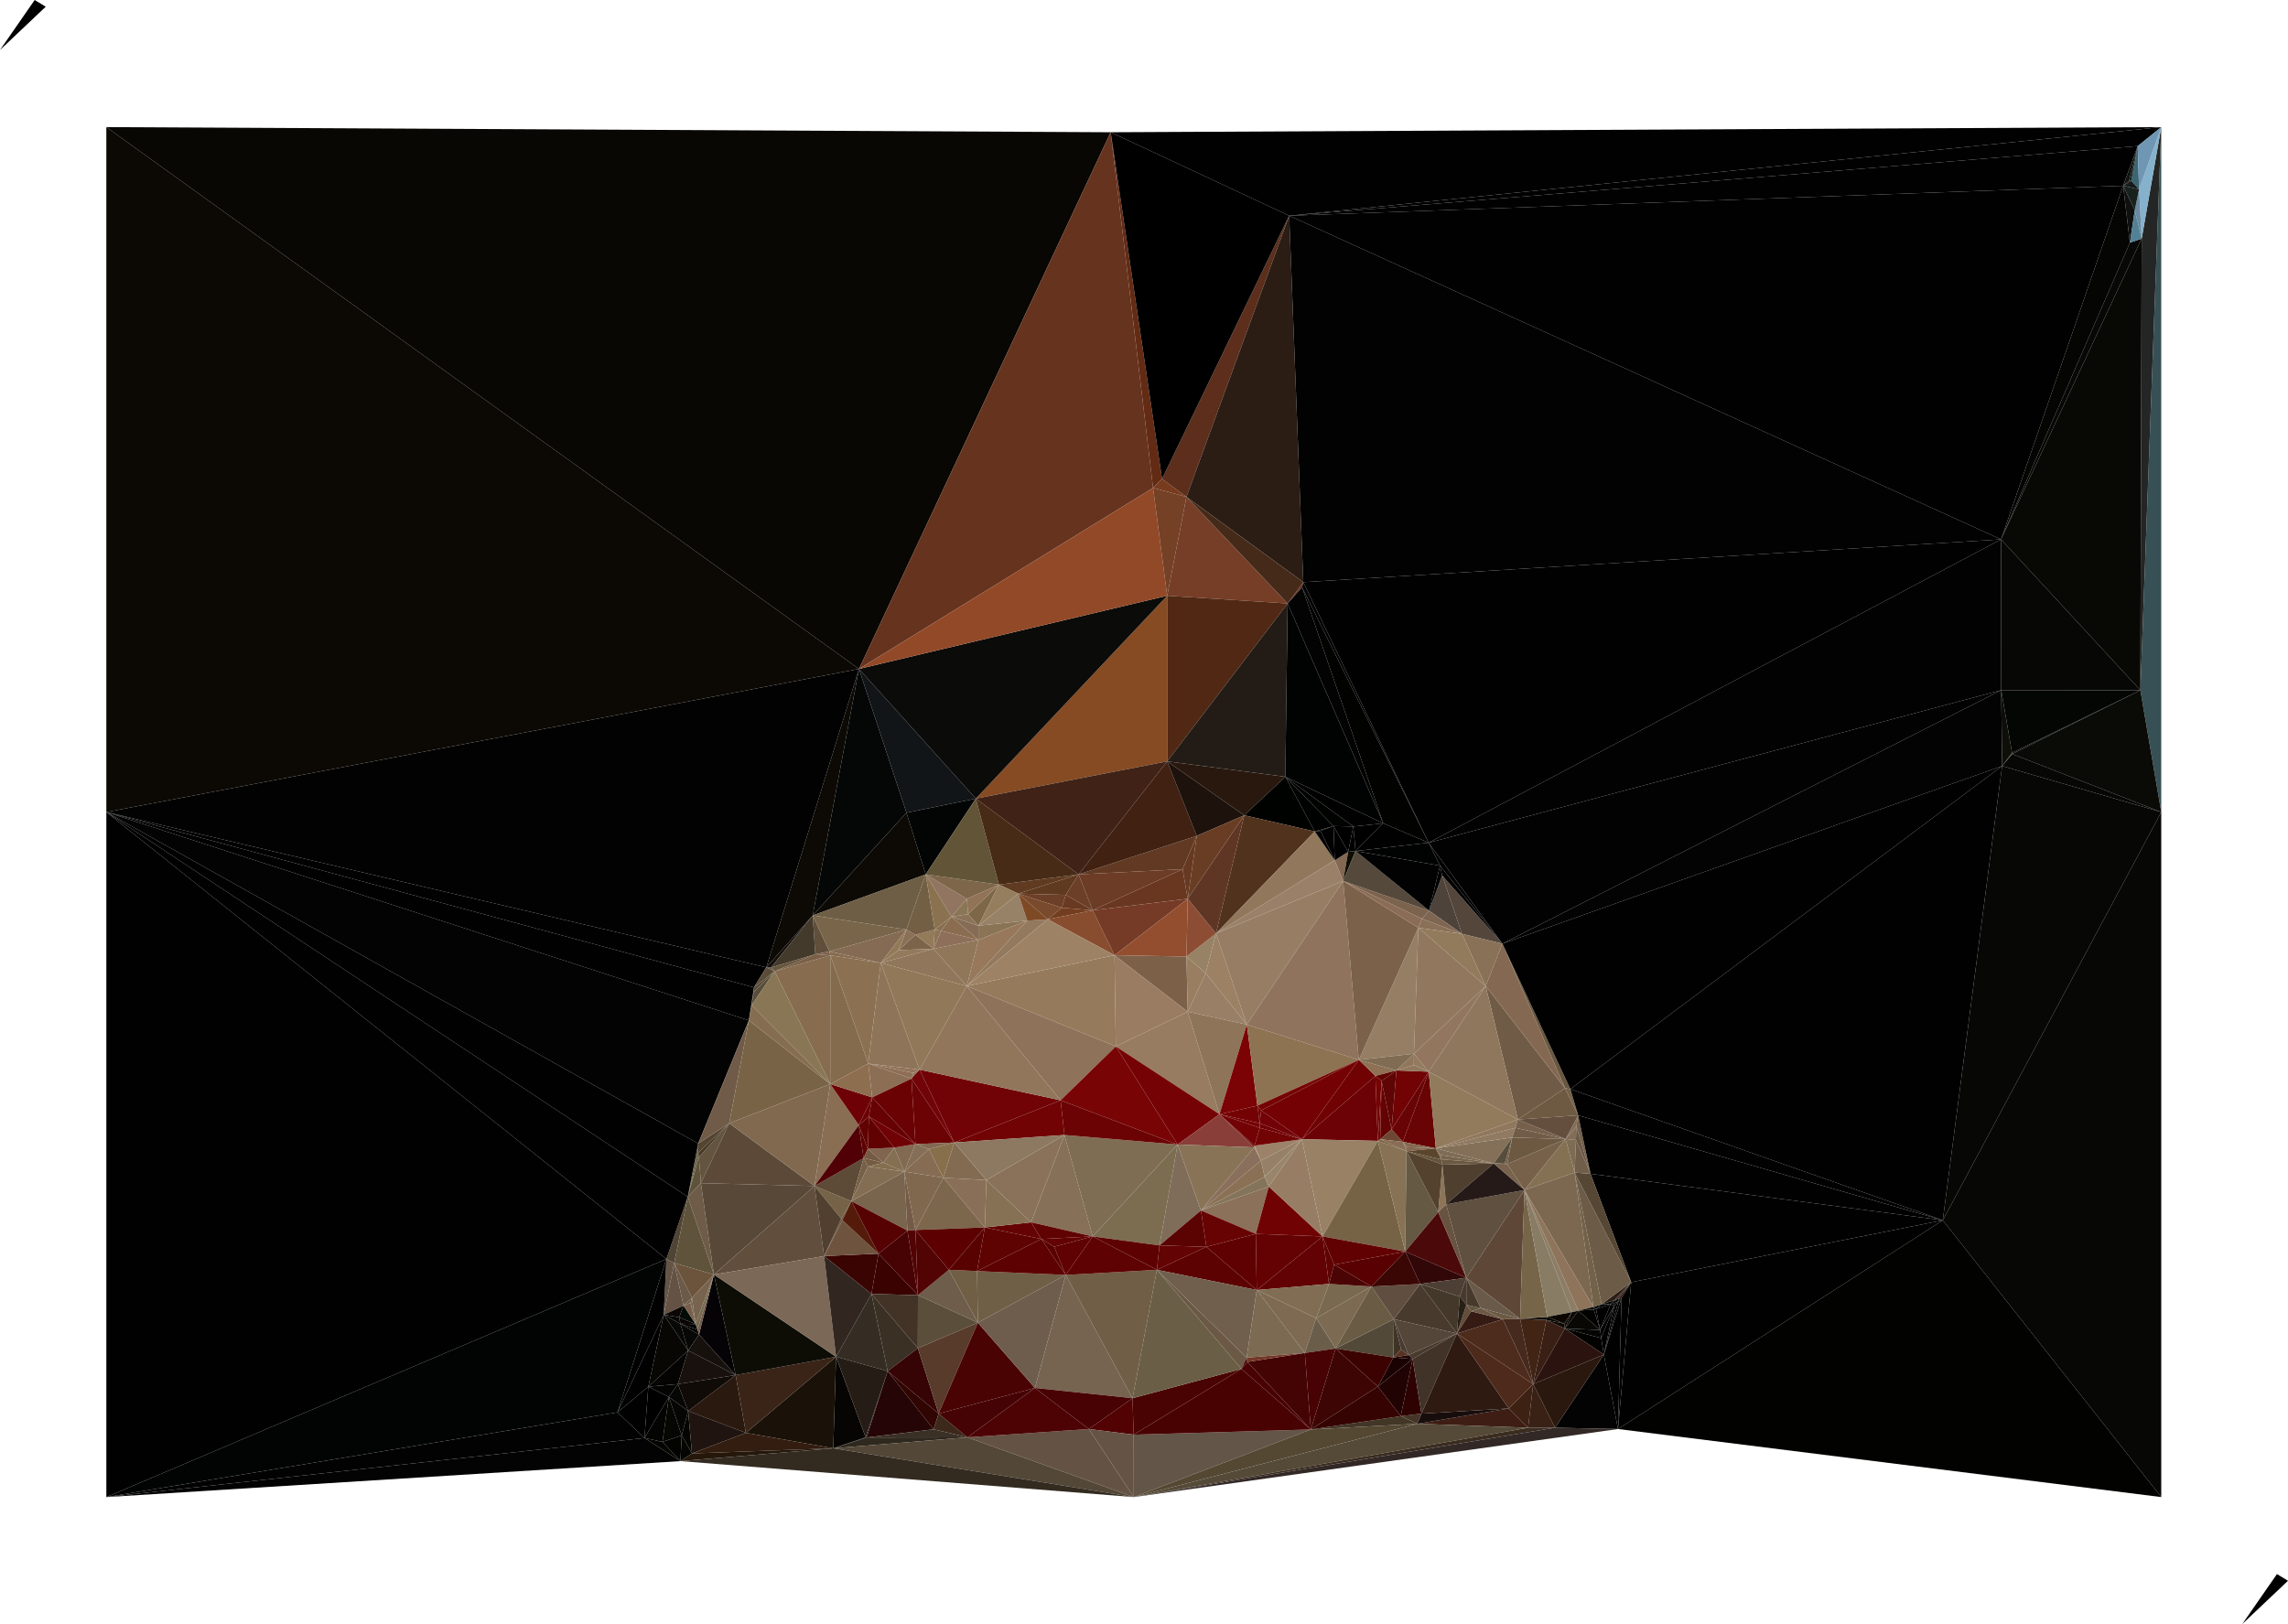 <svg xmlns="http://www.w3.org/2000/svg" viewBox="0 0 1781.49 1264.88"><defs><style>.a{fill:#375055;}.b{fill:#0a0b06;}.c{fill:#070705;}.d{fill:#957b5c;}.e{fill:#645445;}.f{fill:#010101;}.g{fill:#020202;}.h{fill:#060604;}.i{fill:#030400;}.j{fill:#614f3b;}.k{fill:#020403;}.l{fill:#040402;}.m{fill:#504434;}.n{fill:#5e523a;}.o{fill:#030303;}.p{fill:#050601;}.q{fill:#060702;}.r{fill:#6e5c48;}.s{fill:#645244;}.t{fill:#0b0704;}.u{fill:#080904;}.v{fill:#6d5d43;}.w{fill:#6b5a48;}.x{fill:#050402;}.y{fill:#080703;}.z{fill:#050306;}.aa{fill:#7e644d;}.ab{fill:#786a4f;}.ac{fill:#090502;}.ad{fill:#020b06;}.ae{fill:#79604c;}.af{fill:#5f533b;}.ag{fill:#66583e;}.ah{fill:#2a190f;}.ai{fill:#1f1410;}.aj{fill:#635d43;}.ak{fill:#6c543c;}.al{fill:#6f6b50;}.am{fill:#74584a;}.an{fill:#63543f;}.ao{fill:#473a27;}.ap{fill:#78634e;}.aq{fill:#544532;}.ar{fill:#100b07;}.as{fill:#19110e;}.at{fill:#16110d;}.au{fill:#8b7152;}.av{fill:#876c4f;}.aw{fill:#7a6047;}.ax{fill:#544832;}.ay{fill:#705b48;}.az{fill:#634e3b;}.ba{fill:#0d0a05;}.bb{fill:#584d3a;}.bc{fill:#564b38;}.bd{fill:#615144;}.be{fill:#140f0b;}.bf{fill:#5b4c37;}.bg{fill:#896e53;}.bh{fill:#81654f;}.bi{fill:#584837;}.bj{fill:#5c4938;}.bk{fill:#614e3d;}.bl{fill:#060200;}.bm{fill:#433a2b;}.bn{fill:#66563d;}.bo{fill:#1a1208;}.bp{fill:#766247;}.bq{fill:#786346;}.br{fill:#81694f;}.bs{fill:#3a2417;}.bt{fill:#856d51;}.bu{fill:#897655;}.bv{fill:#331d10;}.bw{fill:#25170a;}.bx{fill:#520203;}.by{fill:#0d0d05;}.bz{fill:#7b6857;}.ca{fill:#67523f;}.cb{fill:#3a0402;}.cc{fill:#51402f;}.cd{fill:#0c0904;}.ce{fill:#68573d;}.cf{fill:#610102;}.cg{fill:#867058;}.ch{fill:#6e533e;}.ci{fill:#7c644a;}.cj{fill:#5d4b37;}.ck{fill:#510006;}.cl{fill:#8e6e55;}.cm{fill:#060503;}.cn{fill:#3a0301;}.co{fill:#541b0a;}.cp{fill:#5e0302;}.cq{fill:#766048;}.cr{fill:#826a50;}.cs{fill:#79654d;}.ct{fill:#846b4d;}.cu{fill:#352d23;}.cv{fill:#312620;}.cw{fill:#6c0204;}.cx{fill:#6e0106;}.cy{fill:#8d6e4f;}.cz{fill:#221a17;}.da{fill:#251c15;}.db{fill:#755a45;}.dc{fill:#755b42;}.dd{fill:#560202;}.de{fill:#745b47;}.df{fill:#846f52;}.dg{fill:#433326;}.dh{fill:#705f45;}.di{fill:#8a7057;}.dj{fill:#8d7455;}.dk{fill:#836e53;}.dl{fill:#836e4f;}.dm{fill:#050706;}.dn{fill:#856b54;}.do{fill:#927a58;}.dp{fill:#79654a;}.dq{fill:#3a3024;}.dr{fill:#937b59;}.ds{fill:#700205;}.dt{fill:#8c6e54;}.du{fill:#92745a;}.dv{fill:#6a0203;}.dw{fill:#866c55;}.dx{fill:#530304;}.dy{fill:#8e7559;}.dz{fill:#470303;}.ea{fill:#735f44;}.eb{fill:#310502;}.ec{fill:#765c45;}.ed{fill:#660204;}.ee{fill:#927259;}.ef{fill:#917560;}.eg{fill:#6e5e45;}.eh{fill:#886f51;}.ei{fill:#6f5f46;}.ej{fill:#6e5d4b;}.ek{fill:#520404;}.el{fill:#846e57;}.em{fill:#937a5c;}.en{fill:#90775b;}.eo{fill:#917859;}.ep{fill:#250506;}.eq{fill:#360405;}.er{fill:#5b4e3b;}.es{fill:#8a6c50;}.et{fill:#655345;}.eu{fill:#80684e;}.ev{fill:#8a7250;}.ew{fill:#866c53;}.ex{fill:#978267;}.ey{fill:#111518;}.ez{fill:#876f4b;}.fa{fill:#720407;}.fb{fill:#6b0304;}.fc{fill:#836952;}.fd{fill:#5f3a20;}.fe{fill:#897656;}.ff{fill:#937a5e;}.fg{fill:#7c6748;}.fh{fill:#030504;}.fi{fill:#9c8164;}.fj{fill:#2f281e;}.fk{fill:#3a3026;}.fl{fill:#3c291b;}.fm{fill:#907759;}.fn{fill:#583b2b;}.fo{fill:#896f58;}.fp{fill:#8e6f5a;}.fq{fill:#836b51;}.fr{fill:#917357;}.fs{fill:#603b21;}.ft{fill:#8b7359;}.fu{fill:#7c674c;}.fv{fill:#5c0001;}.fw{fill:#897455;}.fx{fill:#650304;}.fy{fill:#580301;}.fz{fill:#7e664a;}.ga{fill:#625437;}.gb{fill:#590100;}.gc{fill:#957e5e;}.gd{fill:#97785b;}.ge{fill:#867154;}.gf{fill:#472b16;}.gg{fill:#4a0303;}.gh{fill:#450305;}.gi{fill:#8e725a;}.gj{fill:#5d0102;}.gk{fill:#7e4a25;}.gl{fill:#6c3f28;}.gm{fill:#7c6d50;}.gn{fill:#710306;}.go{fill:#91765b;}.gp{fill:#794a2c;}.gq{fill:#710304;}.gr{fill:#8a725a;}.gs{fill:#8d7961;}.gt{fill:#6e5d4c;}.gu{fill:#693922;}.gv{fill:#620203;}.gw{fill:#600202;}.gx{fill:#4d0304;}.gy{fill:#693720;}.gz{fill:#733e1f;}.ha{fill:#600203;}.hb{fill:#884d2f;}.hc{fill:#242625;}.hd{fill:#977c61;}.he{fill:#9d8265;}.hf{fill:#534737;}.hg{fill:#66331e;}.hh{fill:#632b14;}.hi{fill:#7c6048;}.hj{fill:#766450;}.hk{fill:#480203;}.hl{fill:#332b20;}.hm{fill:#85b1cc;}.hn{fill:#673922;}.ho{fill:#705e46;}.hp{fill:#5e0203;}.hq{fill:#978265;}.hr{fill:#7e6d53;}.hs{fill:#864b23;}.ht{fill:#402216;}.hu{fill:#0b0b09;}.hv{fill:#924928;}.hw{fill:#753b27;}.hx{fill:#780405;}.hy{fill:#750305;}.hz{fill:#623a23;}.ia{fill:#9a7c62;}.ib{fill:#412112;}.ic{fill:#8d4d34;}.id{fill:#934e2f;}.ie{fill:#6c3c26;}.if{fill:#783b1e;}.ig{fill:#744126;}.ih{fill:#720206;}.ii{fill:#763e27;}.ij{fill:#84745b;}.ik{fill:#490303;}.il{fill:#6b5945;}.im{fill:#7f6d59;}.in{fill:#997e61;}.io{fill:#6a5e46;}.ip{fill:#5b0302;}.iq{fill:#760406;}.ir{fill:#630304;}.is{fill:#6c0206;}.it{fill:#440403;}.iu{fill:#7e6a52;}.iv{fill:#8b715a;}.iw{fill:#1d120c;}.ix{fill:#5f3624;}.iy{fill:#693d24;}.iz{fill:#393627;}.ja{fill:#997f66;}.jb{fill:#836853;}.jc{fill:#7b0305;}.jd{fill:#6b0e09;}.je{fill:#5d2e1c;}.jf{fill:#893e39;}.jg{fill:#887356;}.jh{fill:#680303;}.ji{fill:#5f0102;}.jj{fill:#5c0202;}.jk{fill:#705f4d;}.jl{fill:#9c8269;}.jm{fill:#740204;}.jn{fill:#720204;}.jo{fill:#8a6f5c;}.jp{fill:#512814;}.jq{fill:#9c8c6b;}.jr{fill:#231c16;}.js{fill:#8a7155;}.jt{fill:#967e64;}.ju{fill:#620204;}.jv{fill:#29180e;}.jw{fill:#000200;}.jx{fill:#2b1d14;}.jy{fill:#69301f;}.jz{fill:#968166;}.ka{fill:#99856a;}.kb{fill:#452a19;}.kc{fill:#51321d;}.kd{fill:#816d54;}.ke{fill:#7c6a52;}.kf{fill:#733828;}.kg{fill:#635548;}.kh{fill:#490202;}.ki{fill:#0f0d01;}.kj{fill:#9a8069;}.kk{fill:#700203;}.kl{fill:#977d64;}.km{fill:#5f0403;}.kn{fill:#640203;}.ko{fill:#000201;}.kp{fill:#8f735d;}.kq{fill:#210303;}.kr{fill:#010300;}.ks{fill:#91785c;}.kt{fill:#6a5d4a;}.ku{fill:#750303;}.kv{fill:#5f0505;}.kw{fill:#8e745d;}.kx{fill:#3d0604;}.ky{fill:#8d7352;}.kz{fill:#796950;}.la{fill:#998165;}.lb{fill:#3f3325;}.lc{fill:#4b0404;}.ld{fill:#766345;}.le{fill:#524938;}.lf{fill:#7b614a;}.lg{fill:#6a5b44;}.lh{fill:#8e7054;}.li{fill:#4d433a;}.lj{fill:#54463b;}.lk{fill:#483a2d;}.ll{fill:#010302;}.lm{fill:#423626;}.ln{fill:#3c0201;}.lo{fill:#5f0000;}.lp{fill:#806c53;}.lq{fill:#453526;}.lr{fill:#350302;}.ls{fill:#2e0201;}.lt{fill:#6d4734;}.lu{fill:#590102;}.lv{fill:#7c634d;}.lw{fill:#1e0403;}.lx{fill:#886c54;}.ly{fill:#7b6244;}.lz{fill:#877255;}.ma{fill:#593223;}.mb{fill:#493b32;}.mc{fill:#1a0202;}.md{fill:#44382a;}.me{fill:#020200;}.mf{fill:#5e4737;}.mg{fill:#634e39;}.mh{fill:#604e40;}.mi{fill:#3a0704;}.mj{fill:#947b5f;}.mk{fill:#8d7559;}.ml{fill:#65553b;}.mm{fill:#8b6c57;}.mn{fill:#55493b;}.mo{fill:#7f6652;}.mp{fill:#690404;}.mq{fill:#655943;}.mr{fill:#856951;}.ms{fill:#413328;}.mt{fill:#82684f;}.mu{fill:#3e1d14;}.mv{fill:#716650;}.mw{fill:#836d58;}.mx{fill:#544639;}.my{fill:#5b452d;}.mz{fill:#7d6849;}.na{fill:#47392e;}.nb{fill:#54422e;}.nc{fill:#282016;}.nd{fill:#443123;}.ne{fill:#625640;}.nf{fill:#47392c;}.ng{fill:#4f3f2e;}.nh{fill:#310708;}.ni{fill:#4b0909;}.nj{fill:#685340;}.nk{fill:#4d3f34;}.nl{fill:#2b1e16;}.nm{fill:#897157;}.nn{fill:#92765e;}.no{fill:#927b5c;}.np{fill:#91775e;}.nq{fill:#77654d;}.nr{fill:#6a5840;}.ns{fill:#170d0c;}.nt{fill:#7e6c54;}.nu{fill:#6b5941;}.nv{fill:#361b14;}.nw{fill:#392115;}.nx{fill:#0b0d0a;}.ny{fill:#2e1a11;}.nz{fill:#705b46;}.oa{fill:#745f4c;}.ob{fill:#847058;}.oc{fill:#564d3c;}.od{fill:#6a5a49;}.oe{fill:#907a62;}.of{fill:#90785e;}.og{fill:#0d0804;}.oh{fill:#8f775d;}.oi{fill:#60503f;}.oj{fill:#251a18;}.ok{fill:#79634c;}.ol{fill:#3d2113;}.om{fill:#766549;}.on{fill:#554a37;}.oo{fill:#462a1d;}.op{fill:#4e2a1c;}.oq{fill:#4d2c1d;}.or{fill:#3a2c1f;}.os{fill:#412414;}.ot{fill:#2a180e;}.ou{fill:#3a1f14;}.ov{fill:#68583f;}.ow{fill:#846852;}.ox{fill:#715c47;}.oy{fill:#6c5b47;}.oz{fill:#76604b;}.pa{fill:#77614a;}.pb{fill:#6d5941;}.pc{fill:#836d56;}.pd{fill:#756149;}.pe{fill:#887c64;}.pf{fill:#0b0600;}.pg{fill:#0e0906;}.ph{fill:#847153;}.pi{fill:#6e5a42;}.pj{fill:#644f3e;}.pk{fill:#8c7d66;}.pl{fill:#564734;}.pm{fill:#72604c;}.pn{fill:#0b0803;}.po{fill:#6a5844;}.pp{fill:#705e4a;}.pq{fill:#7c6850;}.pr{fill:#8e745b;}.ps{fill:#050503;}.pt{fill:#000100;}.pu{fill:#010100;}.pv{fill:#090804;}.pw{fill:#2b140f;}.px{fill:#726249;}.py{fill:#020001;}.pz{fill:#080806;}.qa{fill:#322826;}.qb{fill:#020401;}.qc{fill:#271410;}.qd{fill:#3b6571;}.qe{fill:#6a88a0;}.qf{fill:#141d1a;}.qg{fill:#0e0f09;}.qh{fill:#101010;}.qi{fill:#070707;}.qj{fill:#18211c;}.qk{fill:#161c1a;}.ql{fill:#528195;}.qm{fill:#0e0e0c;}.qn{fill:#111310;}.qo{fill:#040603;}.qp{fill:#6f96b3;}</style></defs><title>full</title><polygon points="27.01 0 0 38.93 35.6 5.22 27.01 0"/><polygon points="1772.9 1225.96 1745.89 1264.88 1781.49 1231.18 1772.9 1225.96"/><polygon class="a" points="1682.8 99 1666.54 537.58 1682.8 632.5 1682.8 99"/><polygon class="b" points="1666.54 537.58 1566.71 587.24 1682.8 632.5 1666.54 537.58"/><polygon class="c" points="1566.71 587.24 1558.89 596.59 1682.8 632.5 1566.71 587.24"/><polygon class="d" points="867.8 744 752.8 768 868.8 815 867.8 744"/><polygon class="e" points="518.87 980.57 516.8 1024 524.95 983.73 518.87 980.57"/><polygon class="f" points="480.8 1100 501.8 1120 504.8 1080 480.8 1100"/><polygon class="g" points="480.8 1100 82.8 1166 501.8 1120 480.8 1100"/><polygon class="h" points="520.8 1088 530.8 1118 535.8 1099 520.8 1088"/><polygon class="h" points="527.8 1078 520.8 1088 535.8 1099 527.8 1078"/><polygon class="i" points="515.8 1123 529.8 1138 530.8 1118 515.8 1123"/><polygon class="f" points="480.8 1100 504.8 1080 516.8 1024 480.8 1100"/><polygon class="j" points="632.8 713 634.81 743.17 645.8 741 632.8 713"/><polygon class="f" points="82.8 632.5 82.8 1166 518.87 980.57 82.8 632.5"/><polygon class="k" points="82.8 1166 480.8 1100 518.87 980.57 82.8 1166"/><polygon class="f" points="480.8 1100 516.8 1024 518.87 980.57 480.8 1100"/><polygon points="504.8 1080 501.8 1120 520.8 1088 504.8 1080"/><polygon class="l" points="501.8 1120 515.8 1123 520.8 1088 501.8 1120"/><polygon class="l" points="541.61 1031.3 529.8 1031 543.16 1035.66 541.61 1031.3"/><polygon class="m" points="518.87 980.57 524.95 983.73 535.49 932.14 518.87 980.57"/><polygon class="n" points="544.17 901.39 535.49 932.14 545.74 921.5 544.17 901.39"/><polygon class="l" points="504.8 1080 520.8 1088 527.8 1078 504.8 1080"/><polygon class="o" points="501.8 1120 82.8 1166 529.8 1138 501.8 1120"/><polygon class="p" points="515.8 1123 501.8 1120 529.8 1138 515.8 1123"/><polygon class="c" points="1558.89 596.59 1512.7 950.42 1682.8 632.5 1558.89 596.59"/><polygon class="q" points="520.8 1088 515.8 1123 530.8 1118 520.8 1088"/><polygon class="f" points="82.8 632.5 518.87 980.57 535.49 932.14 82.8 632.5"/><polygon class="h" points="528.8 1026 516.8 1024 529.8 1031 528.8 1026"/><polygon class="r" points="545.74 921.5 535.49 932.14 555.88 992.68 545.74 921.5"/><polygon class="s" points="524.95 983.73 516.8 1024 532.24 1016.89 524.95 983.73"/><polygon class="t" points="516.8 1024 528.8 1026 532.24 1016.89 516.8 1024"/><polygon class="u" points="529.8 1031 516.8 1024 535.83 1051.82 529.8 1031"/><polygon class="v" points="532.24 1016.89 537.64 1014.68 538.81 1010.75 532.24 1016.89"/><polygon class="w" points="524.95 983.73 532.24 1016.89 538.81 1010.75 524.95 983.73"/><polygon class="x" points="504.8 1080 527.8 1078 535.83 1051.82 504.8 1080"/><polygon class="y" points="516.8 1024 504.8 1080 535.83 1051.82 516.8 1024"/><polygon class="p" points="535.8 1099 530.8 1118 538.8 1132 535.8 1099"/><polygon class="q" points="530.8 1118 529.8 1138 538.8 1132 530.8 1118"/><polygon class="z" points="555.88 992.68 544.27 1039.46 572.8 1071 555.88 992.68"/><polygon class="aa" points="645.8 741 634.81 743.17 646.51 744.11 645.8 741"/><polygon class="ab" points="538.81 1010.75 537.64 1014.68 541.61 1031.3 538.81 1010.75"/><polygon class="ac" points="528.8 1026 529.8 1031 541.61 1031.3 528.8 1026"/><polygon class="ad" points="532.24 1016.89 528.8 1026 541.61 1031.3 532.24 1016.89"/><polygon class="ae" points="537.64 1014.68 532.24 1016.89 541.61 1031.3 537.64 1014.68"/><polygon class="af" points="535.49 932.14 524.95 983.73 555.88 992.68 535.49 932.14"/><polygon class="ag" points="543.58 897.88 535.49 932.14 544.17 901.39 543.58 897.88"/><polygon class="ah" points="572.8 1071 535.8 1099 580.8 1116 572.8 1071"/><polygon class="ai" points="535.8 1099 538.8 1132 580.8 1116 535.8 1099"/><polygon class="aj" points="535.49 932.14 543.58 897.88 543.62 890.65 535.49 932.14"/><polygon class="f" points="82.8 632.5 535.49 932.14 543.62 890.65 82.8 632.5"/><polygon class="ak" points="524.95 983.73 538.81 1010.75 555.88 992.68 524.95 983.73"/><polygon class="al" points="541.61 1031.3 543.16 1035.66 555.88 992.68 541.61 1031.3"/><polygon class="c" points="529.8 1031 535.83 1051.82 544.27 1039.46 529.8 1031"/><polygon class="g" points="543.16 1035.66 529.8 1031 544.27 1039.46 543.16 1035.66"/><polygon class="am" points="543.16 1035.66 544.27 1039.46 555.88 992.68 543.16 1035.66"/><polygon class="an" points="544.17 901.39 545.74 921.5 567.78 874.84 544.17 901.39"/><polygon class="ao" points="543.58 897.88 544.17 901.39 567.78 874.84 543.58 897.88"/><polygon class="ap" points="538.81 1010.75 541.61 1031.3 555.88 992.68 538.81 1010.75"/><polygon class="aq" points="543.62 890.65 543.58 897.88 567.78 874.84 543.62 890.65"/><polygon class="ar" points="527.8 1078 535.8 1099 572.8 1071 527.8 1078"/><polygon class="as" points="535.83 1051.82 527.8 1078 572.8 1071 535.83 1051.82"/><polygon class="at" points="544.27 1039.46 535.83 1051.82 572.8 1071 544.27 1039.46"/><polygon class="au" points="646.51 744.11 676.04 828.41 685.8 750 646.51 744.11"/><polygon class="av" points="603.13 756.47 646.44 844.32 646.51 744.11 603.13 756.47"/><polygon class="aw" points="634.81 743.17 603.13 756.47 646.51 744.11 634.81 743.17"/><polygon class="ax" points="585.24 782.95 586.74 772.94 587.08 769.04 585.24 782.95"/><polygon class="o" points="82.8 632.5 543.62 890.65 583.06 794.75 82.8 632.5"/><polygon class="ay" points="543.62 890.65 567.78 874.84 583.06 794.75 543.62 890.65"/><polygon class="az" points="583.06 794.75 585.24 782.95 587.08 769.04 583.06 794.75"/><polygon class="f" points="82.8 632.5 583.06 794.75 587.08 769.04 82.8 632.5"/><polygon class="f" points="82.8 632.5 587.08 769.04 596.64 753.43 82.8 632.5"/><polygon class="ba" points="596.64 753.43 632.8 713 668.8 521 596.64 753.43"/><polygon class="bb" points="586.74 772.94 585.24 782.95 603.13 756.47 586.74 772.94"/><polygon class="bc" points="587.08 769.04 586.74 772.94 603.13 756.47 587.08 769.04"/><polygon class="bd" points="600.36 753.56 596.64 753.43 603.13 756.47 600.36 753.56"/><polygon class="be" points="596.64 753.43 600.36 753.56 632.8 713 596.64 753.43"/><polygon class="bf" points="596.64 753.43 587.08 769.04 603.13 756.47 596.64 753.43"/><polygon class="bg" points="646.44 844.32 634.2 923.72 668.67 876.25 646.44 844.32"/><polygon class="bh" points="675.65 894.77 687.83 905.58 696.29 893.83 675.65 894.77"/><polygon class="bi" points="545.74 921.5 555.88 992.68 634.2 923.72 545.74 921.5"/><polygon class="bj" points="567.78 874.84 545.74 921.5 634.2 923.72 567.78 874.84"/><polygon class="bk" points="634.2 923.72 555.88 992.68 641.68 978.29 634.2 923.72"/><polygon class="bl" points="674 1119.45 648.8 1128 674.75 1119.59 674 1119.45"/><polygon class="bm" points="632.8 713 600.36 753.56 634.81 743.17 632.8 713"/><polygon class="bn" points="600.36 753.56 603.13 756.47 634.81 743.17 600.36 753.56"/><polygon class="bo" points="580.8 1116 648.8 1128 651.01 1056.72 580.8 1116"/><polygon class="bp" points="634.2 923.72 655.04 949.19 662.91 935.56 634.2 923.72"/><polygon class="bq" points="583.06 794.75 567.78 874.84 646.44 844.32 583.06 794.75"/><polygon class="br" points="567.78 874.84 634.2 923.72 646.44 844.32 567.78 874.84"/><polygon class="bs" points="572.8 1071 580.8 1116 651.01 1056.72 572.8 1071"/><polygon class="bt" points="585.24 782.95 583.06 794.75 646.44 844.32 585.24 782.95"/><polygon class="bu" points="603.13 756.47 585.24 782.95 646.44 844.32 603.13 756.47"/><polygon class="bv" points="580.8 1116 538.8 1132 648.8 1128 580.8 1116"/><polygon class="bw" points="538.8 1132 529.8 1138 648.8 1128 538.8 1132"/><polygon class="bx" points="881.8 1089 847.8 1113 882.71 1117.4 881.8 1089"/><polygon class="by" points="555.88 992.68 572.8 1071 651.01 1056.72 555.88 992.68"/><polygon class="bz" points="641.68 978.29 555.88 992.68 651.01 1056.72 641.68 978.29"/><polygon class="ca" points="655.04 949.19 641.68 978.29 655.93 950.35 655.04 949.19"/><polygon class="cb" points="641.68 978.29 678.55 1007.77 684 976.4 641.68 978.29"/><polygon class="cc" points="634.2 923.72 641.68 978.29 655.04 949.19 634.2 923.72"/><polygon class="g" points="82.8 632.5 596.64 753.43 668.8 521 82.8 632.5"/><polygon class="cd" points="82.8 99 82.8 632.5 668.8 521 82.8 99"/><polygon class="ce" points="655.04 949.19 655.93 950.35 662.91 935.56 655.04 949.19"/><polygon class="cf" points="668.67 876.25 675.65 894.77 676.56 869.63 668.67 876.25"/><polygon class="cg" points="828.8 884 802.8 952 850.8 963 828.8 884"/><polygon class="ch" points="655.93 950.35 641.68 978.29 684 976.4 655.93 950.35"/><polygon class="ci" points="712.8 728 699.8 740 726.8 739 712.8 728"/><polygon class="cj" points="634.2 923.72 662.91 935.56 672.42 901.96 634.2 923.72"/><polygon class="ck" points="668.67 876.25 634.2 923.72 672.42 901.96 668.67 876.25"/><polygon class="cl" points="676.04 828.41 709.66 840.07 711.2 835.71 676.04 828.41"/><polygon class="cm" points="651.01 1056.72 648.8 1128 674 1119.45 651.01 1056.72"/><polygon class="cn" points="684 976.4 678.55 1007.77 714.75 1008.78 684 976.4"/><polygon class="co" points="662.91 935.56 655.93 950.35 684 976.4 662.91 935.56"/><polygon class="cp" points="668.67 876.25 672.42 901.96 675.65 894.77 668.67 876.25"/><polygon class="cq" points="672.42 901.96 662.91 935.56 675.77 908.53 672.42 901.96"/><polygon class="cr" points="696.29 893.83 704.11 912.53 712.8 891.07 696.29 893.83"/><polygon class="cf" points="676.56 869.63 675.65 894.77 696.29 893.83 676.56 869.63"/><polygon class="cs" points="704.11 912.53 662.91 935.56 706.53 958.44 704.11 912.53"/><polygon class="ct" points="646.51 744.11 646.44 844.32 676.04 828.41 646.51 744.11"/><polygon class="cu" points="678.55 1007.77 651.01 1056.72 691.15 1067.92 678.55 1007.77"/><polygon class="cv" points="641.68 978.29 651.01 1056.72 678.55 1007.77 641.68 978.29"/><polygon class="cw" points="668.67 876.25 676.56 869.63 679.12 854.72 668.67 876.25"/><polygon class="cx" points="646.44 844.32 668.67 876.25 679.12 854.72 646.44 844.32"/><polygon class="cy" points="676.04 828.41 646.44 844.32 679.12 854.72 676.04 828.41"/><polygon class="cz" points="674 1119.45 674.75 1119.59 691.15 1067.92 674 1119.45"/><polygon class="da" points="651.01 1056.72 674 1119.45 691.15 1067.92 651.01 1056.72"/><polygon class="av" points="645.8 741 646.51 744.11 685.8 750 645.8 741"/><polygon class="db" points="675.65 894.77 672.42 901.96 687.83 905.58 675.65 894.77"/><polygon class="dc" points="672.42 901.96 675.77 908.53 687.83 905.58 672.42 901.96"/><polygon class="dd" points="662.91 935.56 684 976.4 706.53 958.44 662.91 935.56"/><polygon class="de" points="704.11 912.53 706.53 958.44 712.8 958 704.11 912.53"/><polygon class="df" points="696.29 893.83 687.83 905.58 704.11 912.53 696.29 893.83"/><polygon class="dg" points="678.55 1007.77 714.65 1050.05 714.75 1008.78 678.55 1007.77"/><polygon class="dh" points="760.8 990 738.8 989 761.37 1030.18 760.8 990"/><polygon class="di" points="705.8 724 699.8 740 712.8 728 705.8 724"/><polygon class="dj" points="727.8 724 726.8 739 732.8 725 727.8 724"/><polygon class="dk" points="675.77 908.53 662.91 935.56 704.11 912.53 675.77 908.53"/><polygon class="dl" points="687.83 905.58 675.77 908.53 704.11 912.53 687.83 905.58"/><polygon class="dm" points="668.8 521 632.8 713 705.8 633 668.8 521"/><polygon class="dn" points="645.8 741 685.8 750 705.8 724 645.8 741"/><polygon class="do" points="685.8 750 699.8 740 705.8 724 685.8 750"/><polygon class="dp" points="632.8 713 645.8 741 705.8 724 632.8 713"/><polygon class="dq" points="678.55 1007.77 691.15 1067.92 714.65 1050.05 678.55 1007.77"/><polygon class="dr" points="712.8 728 726.8 739 727.8 724 712.8 728"/><polygon class="ds" points="676.56 869.63 696.29 893.83 712.8 891.07 676.56 869.63"/><polygon class="dt" points="676.04 828.41 679.12 854.72 709.66 840.07 676.04 828.41"/><polygon class="du" points="676.04 828.41 711.2 835.71 716 833.11 676.04 828.41"/><polygon class="dv" points="709.66 840.07 679.12 854.72 712.8 891.07 709.66 840.07"/><polygon class="dw" points="761.8 721 740.8 714 761.8 732 761.8 721"/><polygon class="dx" points="712.8 958 706.53 958.44 714.75 1008.78 712.8 958"/><polygon class="dy" points="685.8 750 676.04 828.41 716 833.11 685.8 750"/><polygon class="dz" points="706.53 958.44 684 976.4 714.75 1008.78 706.53 958.44"/><polygon class="ea" points="720.8 681 705.8 724 727.8 724 720.8 681"/><polygon class="eb" points="691.15 1067.92 726.9 1113.22 730.8 1101 691.15 1067.92"/><polygon class="ec" points="705.8 724 712.8 728 727.8 724 705.8 724"/><polygon class="ed" points="679.12 854.72 676.56 869.63 712.8 891.07 679.12 854.72"/><polygon class="ee" points="711.2 835.71 709.66 840.07 716 833.11 711.2 835.71"/><polygon class="ef" points="720.8 681 740.8 714 752.8 700 720.8 681"/><polygon class="ba" points="705.8 633 632.8 713 720.8 681 705.8 633"/><polygon class="eg" points="632.8 713 705.8 724 720.8 681 632.8 713"/><polygon class="eh" points="727.8 724 732.8 725 740.8 714 727.8 724"/><polygon class="ei" points="760.8 990 761.37 1030.18 829.8 993 760.8 990"/><polygon class="ej" points="738.8 989 714.75 1008.78 761.37 1030.18 738.8 989"/><polygon class="ek" points="712.8 958 714.75 1008.78 738.8 989 712.8 958"/><polygon class="el" points="712.8 891.07 704.11 912.53 723.16 894.98 712.8 891.07"/><polygon class="em" points="699.8 740 685.8 750 726.8 739 699.8 740"/><polygon class="en" points="726.8 739 685.8 750 752.8 768 726.8 739"/><polygon class="eo" points="685.8 750 716 833.11 752.8 768 685.8 750"/><polygon class="ep" points="691.15 1067.92 674.75 1119.59 726.9 1113.22 691.15 1067.92"/><polygon class="eq" points="714.65 1050.05 691.15 1067.92 730.8 1101 714.65 1050.05"/><polygon class="er" points="714.75 1008.78 714.65 1050.05 761.37 1030.18 714.75 1008.78"/><polygon class="es" points="740.8 714 732.8 725 761.8 732 740.8 714"/><polygon class="et" points="882.71 1117.4 847.8 1113 882.8 1166 882.71 1117.4"/><polygon class="eu" points="704.11 912.53 712.8 958 734.5 917.3 704.11 912.53"/><polygon class="ev" points="720.8 681 727.8 724 740.8 714 720.8 681"/><polygon class="ew" points="723.16 894.98 704.11 912.53 734.5 917.3 723.16 894.98"/><polygon class="ex" points="792.8 696 761.8 721 799.8 717 792.8 696"/><polygon class="ey" points="668.8 521 705.8 633 759.8 622 668.8 521"/><polygon class="ez" points="723.16 894.98 734.5 917.3 742.97 889.85 723.16 894.98"/><polygon class="fa" points="716 833.11 709.66 840.07 742.97 889.85 716 833.11"/><polygon class="fb" points="709.66 840.07 712.8 891.07 742.97 889.85 709.66 840.07"/><polygon class="fc" points="712.8 891.07 723.16 894.98 742.97 889.85 712.8 891.07"/><polygon class="fd" points="792.8 696 829.8 697 839.8 681 792.8 696"/><polygon class="fe" points="752.8 700 740.8 714 753.8 712 752.8 700"/><polygon class="ff" points="799.8 717 752.8 768 815.8 716 799.8 717"/><polygon class="fg" points="753.8 712 761.8 721 777.8 689 753.8 712"/><polygon class="fh" points="705.8 633 720.8 681 759.8 622 705.8 633"/><polygon class="fi" points="946.8 727 938.8 758 970.8 798 946.8 727"/><polygon class="fj" points="674.75 1119.59 648.8 1128 753.23 1119.48 674.75 1119.59"/><polygon class="fk" points="726.9 1113.22 674.75 1119.59 753.23 1119.48 726.9 1113.22"/><polygon class="fl" points="730.8 1101 726.9 1113.22 753.23 1119.48 730.8 1101"/><polygon class="fm" points="726.8 739 752.8 768 761.8 732 726.8 739"/><polygon class="fn" points="714.65 1050.05 730.8 1101 761.37 1030.18 714.65 1050.05"/><polygon class="fo" points="734.5 917.3 766.8 956 768.04 919.1 734.5 917.3"/><polygon class="fp" points="732.8 725 726.8 739 761.8 732 732.8 725"/><polygon class="fq" points="742.97 889.85 734.5 917.3 768.04 919.1 742.97 889.85"/><polygon class="fr" points="752.8 700 753.8 712 777.8 689 752.8 700"/><polygon class="fs" points="777.8 689 792.8 696 839.8 681 777.8 689"/><polygon class="ft" points="753.8 712 740.8 714 761.8 721 753.8 712"/><polygon class="fu" points="734.5 917.3 712.8 958 766.8 956 734.5 917.3"/><polygon class="fv" points="712.8 958 738.8 989 766.8 956 712.8 958"/><polygon class="fw" points="761.8 721 761.8 732 799.8 717 761.8 721"/><polygon class="fx" points="802.8 952 766.8 956 810.8 965 802.8 952"/><polygon class="fy" points="738.8 989 760.8 990 766.8 956 738.8 989"/><polygon class="fz" points="720.8 681 752.8 700 777.8 689 720.8 681"/><polygon class="ga" points="759.8 622 720.8 681 777.8 689 759.8 622"/><polygon class="gb" points="820.8 971 810.8 965 829.8 993 820.8 971"/><polygon class="cp" points="766.8 956 760.8 990 810.8 965 766.8 956"/><polygon class="gc" points="777.8 689 761.8 721 792.8 696 777.8 689"/><polygon class="gd" points="761.8 732 752.8 768 799.8 717 761.8 732"/><polygon class="s" points="847.8 1113 753.23 1119.48 882.8 1166 847.8 1113"/><polygon class="ge" points="768.04 919.1 766.8 956 802.8 952 768.04 919.1"/><polygon class="gf" points="759.8 622 777.8 689 839.8 681 759.8 622"/><polygon class="gg" points="761.37 1030.18 730.8 1101 805.8 1081 761.37 1030.18"/><polygon class="gh" points="730.8 1101 753.23 1119.48 805.8 1081 730.8 1101"/><polygon class="gi" points="752.8 768 825.8 857 868.8 815 752.8 768"/><polygon class="gj" points="810.8 965 760.8 990 829.8 993 810.8 965"/><polygon class="gk" points="792.8 696 799.8 717 815.8 716 792.8 696"/><polygon class="gl" points="792.8 696 826.8 707 829.8 697 792.8 696"/><polygon class="gm" points="850.8 963 902.8 970 916.88 891.43 850.8 963"/><polygon class="gn" points="716 833.11 742.97 889.85 825.8 857 716 833.11"/><polygon class="go" points="752.8 768 716 833.11 825.8 857 752.8 768"/><polygon class="gp" points="792.8 696 815.8 716 826.8 707 792.8 696"/><polygon class="y" points="82.8 99 668.8 521 864.8 103 82.8 99"/><polygon class="gq" points="825.8 857 742.97 889.85 828.8 884 825.8 857"/><polygon class="gr" points="768.04 919.1 802.8 952 828.8 884 768.04 919.1"/><polygon class="gs" points="742.97 889.85 768.04 919.1 828.8 884 742.97 889.85"/><polygon class="gl" points="839.8 681 829.8 697 850.8 709 839.8 681"/><polygon class="gt" points="761.37 1030.18 805.8 1081 829.8 993 761.37 1030.18"/><polygon class="gu" points="829.8 697 826.8 707 850.8 709 829.8 697"/><polygon class="gv" points="810.8 965 820.8 971 850.8 963 810.8 965"/><polygon class="gw" points="802.8 952 810.8 965 850.8 963 802.8 952"/><polygon class="gx" points="805.8 1081 753.23 1119.48 847.8 1113 805.8 1081"/><polygon class="gy" points="920.8 677 850.8 709 924.8 700 920.8 677"/><polygon class="c" points="1512.7 950.42 1682.8 1166 1682.8 632.5 1512.7 950.42"/><polygon class="gz" points="826.8 707 815.8 716 850.8 709 826.8 707"/><polygon class="ha" points="820.8 971 829.8 993 850.8 963 820.8 971"/><polygon class="hb" points="850.8 709 815.8 716 867.8 744 850.8 709"/><polygon class="hc" points="1667.56 185.83 1666.54 537.58 1682.8 99 1667.56 185.83"/><polygon class="gj" points="850.8 963 900.8 989 902.8 970 850.8 963"/><polygon class="hd" points="924.8 788 868.8 815 949.53 867.84 924.8 788"/><polygon class="he" points="815.8 716 752.8 768 867.8 744 815.8 716"/><polygon class="hf" points="753.23 1119.48 648.8 1128 882.8 1166 753.23 1119.48"/><polygon class="hg" points="864.8 103 668.8 521 897.8 380 864.8 103"/><polygon class="hh" points="864.8 103 897.8 380 904.8 373 864.8 103"/><polygon class="hi" points="923.8 745 867.8 744 924.8 788 923.8 745"/><polygon class="hj" points="829.8 993 805.8 1081 881.8 1089 829.8 993"/><polygon class="hk" points="805.8 1081 847.8 1113 881.8 1089 805.8 1081"/><polygon class="hl" points="648.8 1128 529.8 1138 882.8 1166 648.8 1128"/><polygon class="hm" points="1665.53 147.53 1667.56 185.83 1682.8 99 1665.53 147.53"/><polygon class="hn" points="920.8 677 924.8 700 931.8 651 920.8 677"/><polygon class="ho" points="829.8 993 881.8 1089 900.8 989 829.8 993"/><polygon class="hp" points="850.8 963 829.8 993 900.8 989 850.8 963"/><polygon class="hq" points="923.8 745 938.8 758 946.8 727 923.8 745"/><polygon class="hr" points="828.8 884 850.8 963 916.88 891.43 828.8 884"/><polygon class="hs" points="908.8 464 759.8 622 908.8 593 908.8 464"/><polygon class="ht" points="759.8 622 839.8 681 908.8 593 759.8 622"/><polygon class="hu" points="668.8 521 759.8 622 908.8 464 668.8 521"/><polygon class="hv" points="897.8 380 668.8 521 908.8 464 897.8 380"/><polygon class="hw" points="850.8 709 867.8 744 924.8 700 850.8 709"/><polygon class="fb" points="825.8 857 828.8 884 916.88 891.43 825.8 857"/><polygon class="hx" points="868.8 815 825.8 857 916.88 891.43 868.8 815"/><polygon class="hy" points="868.8 815 916.88 891.43 949.53 867.84 868.8 815"/><polygon class="hz" points="839.8 681 920.8 677 931.8 651 839.8 681"/><polygon class="ia" points="867.8 744 868.8 815 924.8 788 867.8 744"/><polygon class="ib" points="908.8 593 839.8 681 931.8 651 908.8 593"/><polygon class="ic" points="924.8 700 923.8 745 946.8 727 924.8 700"/><polygon class="id" points="867.8 744 923.8 745 924.8 700 867.8 744"/><polygon class="ie" points="839.8 681 850.8 709 920.8 677 839.8 681"/><polygon class="if" points="904.8 373 897.8 380 923.8 387 904.8 373"/><polygon class="ig" points="897.8 380 908.8 464 923.8 387 897.8 380"/><polygon class="ih" points="981.99 864.87 980.82 874.82 1013.63 887.29 981.99 864.87"/><polygon class="ii" points="923.8 387 908.8 464 1002.58 470.02 923.8 387"/><polygon class="ij" points="984.72 916.58 935.08 942.74 987.9 924.15 984.72 916.58"/><polygon class="ik" points="881.8 1089 882.71 1117.4 966.62 1066.19 881.8 1089"/><polygon class="il" points="900.8 989 966.62 1066.19 970.65 1057.41 900.8 989"/><polygon class="im" points="916.88 891.43 902.8 970 935.08 942.74 916.88 891.43"/><polygon class="in" points="923.8 745 924.8 788 938.8 758 923.8 745"/><polygon class="io" points="900.8 989 881.8 1089 966.62 1066.19 900.8 989"/><polygon class="ip" points="935.08 942.74 902.8 970 939.32 971.11 935.08 942.74"/><polygon class="iq" points="980.82 874.82 949.53 867.84 980.88 878.45 980.82 874.82"/><polygon class="ir" points="902.8 970 900.8 989 939.32 971.11 902.8 970"/><polygon class="is" points="1070.92 838 1013.63 887.29 1072.81 888.57 1070.92 838"/><polygon class="it" points="1015.97 1053.75 971.21 1060.73 1020.65 1113.36 1015.97 1053.75"/><polygon class="hk" points="971.21 1060.73 966.62 1066.19 1020.65 1113.36 971.21 1060.73"/><polygon class="hk" points="970.65 1057.41 966.62 1066.19 971.21 1060.73 970.65 1057.41"/><polygon class="iu" points="978.53 1004.74 1015.97 1053.75 1024.83 1026.62 978.53 1004.74"/><polygon class="iv" points="935.08 942.74 977.8 961 987.9 924.15 935.08 942.74"/><polygon class="iw" points="908.8 593 931.8 651 968.8 635 908.8 593"/><polygon class="ds" points="980.82 874.82 980.88 878.45 1013.63 887.29 980.82 874.82"/><polygon class="ix" points="924.8 700 946.8 727 968.8 635 924.8 700"/><polygon class="iy" points="931.8 651 924.8 700 968.8 635 931.8 651"/><polygon class="iz" points="1566.62 586.32 1558.89 596.59 1566.71 587.24 1566.62 586.32"/><polygon class="ja" points="938.8 758 924.8 788 970.8 798 938.8 758"/><polygon class="dy" points="924.8 788 949.53 867.84 970.8 798 924.8 788"/><polygon class="jb" points="1039.24 670.07 1045.83 686.16 1049.69 663.45 1039.24 670.07"/><polygon class="jc" points="970.8 798 949.53 867.84 979.06 861.16 970.8 798"/><polygon class="jd" points="949.53 867.84 976.6 893.65 976.8 892.26 949.53 867.84"/><polygon class="je" points="904.8 373 923.8 387 1003.8 168 904.8 373"/><polygon class="jf" points="949.53 867.84 916.88 891.43 976.6 893.65 949.53 867.84"/><polygon class="jg" points="916.88 891.43 935.08 942.74 976.6 893.65 916.88 891.43"/><polygon class="jh" points="935.08 942.74 939.32 971.11 977.8 961 935.08 942.74"/><polygon points="864.8 103 904.8 373 1003.8 168 864.8 103"/><polygon class="ji" points="977.8 961 939.32 971.11 978.53 1004.74 977.8 961"/><polygon class="jj" points="939.32 971.11 900.8 989 978.53 1004.74 939.32 971.11"/><polygon class="jk" points="900.8 989 970.65 1057.41 978.53 1004.74 900.8 989"/><polygon class="ds" points="979.06 861.16 980.82 874.82 981.99 864.87 979.06 861.16"/><polygon class="jl" points="976.8 892.26 981.72 903.93 1013.63 887.29 976.8 892.26"/><polygon class="jm" points="979.06 861.16 949.53 867.84 980.82 874.82 979.06 861.16"/><polygon class="jn" points="949.53 867.84 976.8 892.26 980.88 878.45 949.53 867.84"/><polygon class="jo" points="976.6 893.65 935.08 942.74 981.72 903.93 976.6 893.65"/><polygon class="jp" points="908.8 464 908.8 593 1002.58 470.02 908.8 464"/><polygon class="jq" points="976.8 892.26 976.6 893.65 981.72 903.93 976.8 892.26"/><polygon class="jr" points="908.8 593 1000.8 605 1002.58 470.02 908.8 593"/><polygon class="jn" points="1072.81 888.57 1074.65 887.29 1075.73 841.84 1072.81 888.57"/><polygon class="js" points="981.72 903.93 935.08 942.74 984.72 916.58 981.72 903.93"/><polygon class="jt" points="1057.98 825.45 1100.94 820.72 1104.36 722.61 1057.98 825.45"/><polygon class="ju" points="1029.8 963 978.53 1004.74 1034.8 1000 1029.8 963"/><polygon class="jv" points="908.8 593 968.8 635 1000.8 605 908.8 593"/><polygon class="f" points="1053.72 643.72 1049.69 663.45 1055.45 662.82 1053.72 643.72"/><polygon class="jw" points="1000.8 605 968.8 635 1023.68 647.57 1000.8 605"/><polygon class="jx" points="1003.8 168 923.8 387 1014.77 453.42 1003.8 168"/><polygon class="jy" points="1002.58 470.02 1013.87 457.43 1014.77 453.42 1002.58 470.02"/><polygon class="jz" points="981.72 903.93 984.72 916.58 1013.63 887.29 981.72 903.93"/><polygon class="ka" points="984.72 916.58 987.9 924.15 1013.63 887.29 984.72 916.58"/><polygon class="kb" points="923.8 387 1002.58 470.02 1014.77 453.42 923.8 387"/><polygon class="f" points="1038.29 643.36 1039.24 670.07 1049.69 663.45 1038.29 643.36"/><polygon class="gq" points="980.88 878.45 976.8 892.26 1013.63 887.29 980.88 878.45"/><polygon class="kc" points="968.8 635 946.8 727 1023.68 647.57 968.8 635"/><polygon class="kd" points="978.53 1004.74 1024.83 1026.62 1034.8 1000 978.53 1004.74"/><polygon class="ke" points="978.53 1004.74 970.65 1057.41 1015.97 1053.75 978.53 1004.74"/><polygon class="kf" points="970.65 1057.41 971.21 1060.73 1015.97 1053.75 970.65 1057.41"/><polygon class="kg" points="882.71 1117.4 882.8 1166 1020.65 1113.36 882.71 1117.4"/><polygon class="kh" points="966.62 1066.19 882.71 1117.4 1020.65 1113.36 966.62 1066.19"/><polygon class="ki" points="1049.69 663.45 1045.83 686.16 1055.45 662.82 1049.69 663.45"/><polygon class="f" points="1038.29 643.36 1028.13 647.11 1039.24 670.07 1038.29 643.36"/><polygon class="kj" points="1039.24 670.07 946.8 727 1045.83 686.16 1039.24 670.07"/><polygon class="kk" points="987.9 924.15 977.8 961 1029.8 963 987.9 924.15"/><polygon class="kl" points="1013.63 887.29 987.9 924.15 1029.8 963 1013.63 887.29"/><polygon class="km" points="1029.8 963 1034.8 1000 1038.8 985 1029.8 963"/><polygon points="1038.29 643.36 1049.69 663.45 1053.72 643.72 1038.29 643.36"/><polygon class="kn" points="977.8 961 978.53 1004.74 1029.8 963 977.8 961"/><polygon class="kl" points="946.8 727 970.8 798 1045.83 686.16 946.8 727"/><polygon class="ko" points="1000.8 605 1023.68 647.57 1038.29 643.36 1000.8 605"/><polygon class="f" points="1023.68 647.57 1028.13 647.11 1038.29 643.36 1023.68 647.57"/><polygon class="kp" points="1045.83 686.16 970.8 798 1057.98 825.45 1045.83 686.16"/><polygon class="kq" points="1072.83 1079.91 1090.65 1102.98 1099.9 1058.45 1072.83 1079.91"/><polygon class="kr" points="1000.8 605 1038.29 643.36 1053.72 643.72 1000.8 605"/><polygon class="ks" points="1023.68 647.57 946.8 727 1039.24 670.07 1023.68 647.57"/><polygon class="f" points="1028.13 647.11 1023.68 647.57 1039.24 670.07 1028.13 647.11"/><polygon class="kt" points="1024.83 1026.62 1015.97 1053.75 1039.92 1050.28 1024.83 1026.62"/><polygon class="hk" points="1015.97 1053.75 1020.65 1113.36 1039.92 1050.28 1015.97 1053.75"/><polygon class="ke" points="1024.83 1026.62 1039.92 1050.28 1067.8 1002 1024.83 1026.62"/><polygon class="ku" points="1070.92 838 1072.81 888.57 1075.73 841.84 1070.92 838"/><polygon class="o" points="1013.87 457.43 1002.58 470.02 1077 641.24 1013.87 457.43"/><polygon class="kv" points="1075.73 841.84 1083.54 879.58 1087.27 833.74 1075.73 841.84"/><polygon class="kw" points="1092.28 889.32 1095.13 896.59 1095.36 893.45 1092.28 889.32"/><polygon class="kx" points="1039.92 1050.28 1020.65 1113.36 1072.83 1079.91 1039.92 1050.28"/><polygon class="ky" points="970.8 798 979.06 861.16 1057.98 825.45 970.8 798"/><polygon class="ku" points="979.06 861.16 981.99 864.87 1057.98 825.45 979.06 861.16"/><polygon class="jm" points="981.99 864.87 1013.63 887.29 1057.98 825.45 981.99 864.87"/><polygon class="kz" points="1034.8 1000 1024.83 1026.62 1067.8 1002 1034.8 1000"/><polygon class="la" points="1013.63 887.29 1029.8 963 1072.81 888.57 1013.63 887.29"/><polygon class="lb" points="1085.29 1027.46 1084.93 1057.28 1090.88 1050.94 1085.29 1027.46"/><polygon class="lc" points="1038.8 985 1034.8 1000 1067.8 1002 1038.8 985"/><polygon class="ld" points="1072.81 888.57 1029.8 963 1094.12 974.76 1072.81 888.57"/><polygon class="le" points="1039.92 1050.28 1084.93 1057.28 1085.29 1027.46 1039.92 1050.28"/><polygon class="lf" points="1045.83 686.16 1057.98 825.45 1104.36 722.61 1045.83 686.16"/><polygon class="kk" points="1057.98 825.45 1013.63 887.29 1070.92 838 1057.98 825.45"/><polygon class="lg" points="1067.8 1002 1039.92 1050.28 1085.29 1027.46 1067.8 1002"/><polygon class="lh" points="1057.98 825.45 1070.92 838 1087.27 833.74 1057.98 825.45"/><polygon class="li" points="1122.9 681.81 1112.74 709.3 1138.34 727.33 1122.9 681.81"/><polygon class="f" points="1053.72 643.72 1055.45 662.82 1077 641.24 1053.72 643.72"/><polygon class="lj" points="1122.9 681.81 1138.34 727.33 1169.8 735 1122.9 681.81"/><polygon class="lk" points="1096.81 1055.36 1099.9 1058.45 1134.41 1038.56 1096.81 1055.36"/><polygon class="f" points="1077 641.24 1055.45 662.82 1112.37 656.35 1077 641.24"/><polygon class="f" points="1000.8 605 1053.72 643.72 1077 641.24 1000.8 605"/><polygon class="ll" points="1002.58 470.02 1000.8 605 1077 641.24 1002.58 470.02"/><polygon class="ir" points="1075.73 841.84 1074.65 887.29 1083.54 879.58 1075.73 841.84"/><polygon class="lm" points="1090.65 1102.98 1020.65 1113.36 1103.65 1108.9 1090.65 1102.98"/><polygon class="lk" points="1105.76 1000.03 1085.29 1027.46 1134.41 1038.56 1105.76 1000.03"/><polygon class="ln" points="1039.92 1050.28 1072.83 1079.91 1084.93 1057.28 1039.92 1050.28"/><polygon class="lo" points="1070.92 838 1075.73 841.84 1087.27 833.74 1070.92 838"/><polygon class="en" points="1087.27 833.74 1100.83 829.55 1100.94 820.72 1087.27 833.74"/><polygon class="lp" points="1057.98 825.45 1087.27 833.74 1100.94 820.72 1057.98 825.45"/><polygon class="lq" points="1090.65 1102.98 1103.65 1108.9 1106.8 1101 1090.65 1102.98"/><polygon class="lr" points="1072.83 1079.91 1020.65 1113.36 1090.65 1102.98 1072.83 1079.91"/><polygon class="ls" points="1099.9 1058.45 1090.65 1102.98 1106.8 1101 1099.9 1058.45"/><polygon class="lt" points="1083.54 879.58 1074.65 887.29 1092.28 889.32 1083.54 879.58"/><polygon class="cf" points="1029.8 963 1038.8 985 1094.12 974.76 1029.8 963"/><polygon class="lu" points="1038.8 985 1067.8 1002 1094.12 974.76 1038.8 985"/><polygon class="lv" points="1045.83 686.16 1107.22 715.6 1112.74 709.3 1045.83 686.16"/><polygon class="lw" points="1096.81 1055.36 1084.93 1057.28 1099.9 1058.45 1096.81 1055.36"/><polygon class="lx" points="1092.28 889.32 1074.65 887.29 1095.13 896.59 1092.28 889.32"/><polygon class="ly" points="1074.65 887.29 1072.81 888.57 1095.13 896.59 1074.65 887.29"/><polygon class="lz" points="1072.81 888.57 1094.12 974.76 1095.13 896.59 1072.81 888.57"/><polygon class="ma" points="1090.88 1050.94 1084.93 1057.28 1096.81 1055.36 1090.88 1050.94"/><polygon class="mb" points="1085.29 1027.46 1090.88 1050.94 1096.81 1055.36 1085.29 1027.46"/><polygon class="mc" points="1084.93 1057.28 1072.83 1079.91 1099.9 1058.45 1084.93 1057.28"/><polygon class="md" points="1105.76 1000.03 1134.41 1038.56 1136.6 1009.86 1105.76 1000.03"/><polygon class="f" points="1238.4 914.21 1270.08 998.67 1512.7 950.42 1238.4 914.21"/><polygon class="ax" points="1020.65 1113.36 882.8 1166 1103.65 1108.9 1020.65 1113.36"/><polygon class="me" points="1013.87 457.43 1077 641.24 1112.37 656.35 1013.87 457.43"/><polygon class="g" points="1014.77 453.42 1013.87 457.43 1112.37 656.35 1014.77 453.42"/><polygon class="mf" points="1141.69 995.2 1183.6 1027.14 1186.99 926.85 1141.69 995.2"/><polygon class="mg" points="1141.74 1016.3 1134.41 1038.56 1145.44 1021.31 1141.74 1016.3"/><polygon class="mh" points="1067.8 1002 1085.29 1027.46 1105.76 1000.03 1067.8 1002"/><polygon class="mi" points="1094.12 974.76 1067.8 1002 1105.76 1000.03 1094.12 974.76"/><polygon class="mj" points="1100.94 820.72 1100.83 829.55 1112.45 834.7 1100.94 820.72"/><polygon class="mk" points="1123.12 907.12 1119.8 944.12 1125.97 938.02 1123.12 907.12"/><polygon class="ml" points="1122.09 902.97 1095.13 896.59 1123.12 907.12 1122.09 902.97"/><polygon class="mm" points="1045.83 686.16 1104.36 722.61 1107.22 715.6 1045.83 686.16"/><polygon class="mn" points="1055.45 662.82 1045.83 686.16 1112.74 709.3 1055.45 662.82"/><polygon class="gq" points="1087.27 833.74 1083.54 879.58 1112.45 834.7 1087.27 833.74"/><polygon class="ks" points="1100.83 829.55 1087.27 833.74 1112.45 834.7 1100.83 829.55"/><polygon class="f" points="1121.26 674.25 1122.9 681.81 1169.8 735 1121.26 674.25"/><polygon class="mo" points="1112.74 709.3 1107.22 715.6 1138.34 727.33 1112.74 709.3"/><polygon class="mp" points="1083.54 879.58 1092.28 889.32 1112.45 834.7 1083.54 879.58"/><polygon class="mq" points="1095.13 896.59 1094.12 974.76 1119.8 944.12 1095.13 896.59"/><polygon class="mp" points="1112.45 834.7 1092.28 889.32 1117.97 894.4 1112.45 834.7"/><polygon class="mr" points="1092.28 889.32 1095.36 893.45 1117.97 894.4 1092.28 889.32"/><polygon class="g" points="1055.45 662.82 1112.74 709.3 1121.26 674.25 1055.45 662.82"/><polygon class="ms" points="1099.9 1058.45 1106.8 1101 1134.41 1038.56 1099.9 1058.45"/><polygon class="mt" points="1095.36 893.45 1095.13 896.59 1117.97 894.4 1095.36 893.45"/><polygon class="mu" points="1174.8 1097 1103.65 1108.9 1189.8 1112 1174.8 1097"/><polygon class="mv" points="1171.76 905.62 1163.02 906.14 1173.53 906.62 1171.76 905.62"/><polygon class="mw" points="1219 887.14 1227.08 887.89 1227.37 877.29 1219 887.14"/><polygon class="ll" points="1112.37 656.35 1055.45 662.82 1121.26 674.25 1112.37 656.35"/><polygon class="mx" points="1085.29 1027.46 1096.81 1055.36 1134.41 1038.56 1085.29 1027.46"/><polygon class="g" points="1112.37 656.35 1121.26 674.25 1169.8 735 1112.37 656.35"/><polygon class="my" points="1117.97 894.4 1095.13 896.59 1122.09 902.97 1117.97 894.4"/><polygon class="mz" points="1121.56 899.57 1117.97 894.4 1122.09 902.97 1121.56 899.57"/><polygon class="na" points="1141.69 995.2 1136.6 1009.86 1141.74 1016.3 1141.69 995.2"/><polygon class="g" points="1121.26 674.25 1112.74 709.3 1122.9 681.81 1121.26 674.25"/><polygon class="nb" points="1095.13 896.59 1119.8 944.12 1123.12 907.12 1095.13 896.59"/><polygon class="nc" points="1136.6 1009.86 1134.41 1038.56 1141.74 1016.3 1136.6 1009.86"/><polygon class="nd" points="1256.8 1012.78 1260.15 1011.67 1270.08 998.67 1256.8 1012.78"/><polygon class="ne" points="1141.74 1016.3 1145.44 1021.31 1152.85 1018.76 1141.74 1016.3"/><polygon class="nf" points="1141.69 995.2 1141.74 1016.3 1152.85 1018.76 1141.69 995.2"/><polygon class="ng" points="1123.12 907.12 1125.97 938.02 1163.02 906.14 1123.12 907.12"/><polygon class="di" points="1107.22 715.6 1104.36 722.61 1138.34 727.33 1107.22 715.6"/><polygon class="nh" points="1094.12 974.76 1105.76 1000.03 1141.69 995.2 1094.12 974.76"/><polygon class="ni" points="1119.8 944.12 1094.12 974.76 1141.69 995.2 1119.8 944.12"/><polygon class="nj" points="1125.97 938.02 1119.8 944.12 1141.69 995.2 1125.97 938.02"/><polygon class="nk" points="1105.76 1000.03 1136.6 1009.86 1141.69 995.2 1105.76 1000.03"/><polygon class="nl" points="1247.08 1015.75 1256.8 1012.78 1270.08 998.67 1247.08 1015.75"/><polygon class="nm" points="1138.34 727.33 1156.8 768 1169.8 735 1138.34 727.33"/><polygon class="nn" points="1100.94 820.72 1112.45 834.7 1156.8 768 1100.94 820.72"/><polygon class="no" points="1138.34 727.33 1104.36 722.61 1156.8 768 1138.34 727.33"/><polygon class="np" points="1104.36 722.61 1100.94 820.72 1156.8 768 1104.36 722.61"/><polygon class="nq" points="1121.56 899.57 1122.09 902.97 1163.02 906.14 1121.56 899.57"/><polygon class="nr" points="1122.09 902.97 1123.12 907.12 1163.02 906.14 1122.09 902.97"/><polygon class="ns" points="1106.8 1101 1103.65 1108.9 1174.8 1097 1106.8 1101"/><polygon class="nt" points="1117.97 894.4 1121.56 899.57 1163.02 906.14 1117.97 894.4"/><polygon class="nu" points="1152.85 1018.76 1170.16 1027.48 1183.6 1027.14 1152.85 1018.76"/><polygon class="nv" points="1145.44 1021.31 1134.41 1038.56 1170.16 1027.48 1145.44 1021.31"/><polygon class="il" points="1152.85 1018.76 1145.44 1021.31 1170.16 1027.48 1152.85 1018.76"/><polygon class="nw" points="1193.8 1078 1189.8 1112 1210.8 1112 1193.8 1078"/><polygon class="nx" points="1183.6 1027.14 1204.07 1028.11 1204.67 1025.63 1183.6 1027.14"/><polygon class="ny" points="1134.41 1038.56 1106.8 1101 1174.8 1097 1134.41 1038.56"/><polygon class="nz" points="1156.8 768 1181.88 871.93 1218.6 847.59 1156.8 768"/><polygon class="o" points="1240.66 1017.92 1240.94 1019.91 1242.68 1019.47 1240.66 1017.92"/><polygon class="oa" points="1171.76 905.62 1173.53 906.62 1177.49 885.92 1171.76 905.62"/><polygon class="ob" points="1117.97 894.4 1163.02 906.14 1177.49 885.92 1117.97 894.4"/><polygon class="oc" points="1163.02 906.14 1171.76 905.62 1177.49 885.92 1163.02 906.14"/><polygon class="od" points="1141.69 995.2 1152.85 1018.76 1183.6 1027.14 1141.69 995.2"/><polygon class="oe" points="1117.97 894.4 1177.49 885.92 1179.9 878.41 1117.97 894.4"/><polygon class="no" points="1112.45 834.7 1117.97 894.4 1181.88 871.93 1112.45 834.7"/><polygon class="of" points="1117.97 894.4 1179.9 878.41 1181.88 871.93 1117.97 894.4"/><polygon class="og" points="1217.93 1030.89 1204.07 1028.11 1218.46 1034.74 1217.93 1030.89"/><polygon class="oh" points="1156.8 768 1112.45 834.7 1181.88 871.93 1156.8 768"/><polygon class="oi" points="1125.97 938.02 1141.69 995.2 1186.99 926.85 1125.97 938.02"/><polygon class="oj" points="1163.02 906.14 1125.97 938.02 1186.99 926.85 1163.02 906.14"/><polygon class="ok" points="1173.53 906.62 1163.02 906.14 1186.99 926.85 1173.53 906.62"/><polygon class="ol" points="1174.8 1097 1189.8 1112 1193.8 1078 1174.8 1097"/><polygon class="om" points="1186.99 926.85 1183.6 1027.14 1204.67 1025.63 1186.99 926.85"/><polygon class="on" points="1103.65 1108.9 882.8 1166 1189.8 1112 1103.65 1108.9"/><polygon class="oo" points="1183.6 1027.14 1170.16 1027.48 1193.8 1078 1183.6 1027.14"/><polygon class="op" points="1134.41 1038.56 1174.8 1097 1193.8 1078 1134.41 1038.56"/><polygon class="oq" points="1170.16 1027.48 1134.41 1038.56 1193.8 1078 1170.16 1027.48"/><polygon class="or" points="1189.8 1112 882.8 1166 1210.8 1112 1189.8 1112"/><polygon class="os" points="1183.6 1027.14 1193.8 1078 1204.07 1028.11 1183.6 1027.14"/><polygon class="o" points="1248.8 1055 1210.8 1112 1259.8 1113 1248.8 1055"/><polygon class="ot" points="1193.8 1078 1210.8 1112 1248.8 1055 1193.8 1078"/><polygon class="ou" points="1204.07 1028.11 1193.8 1078 1218.46 1034.74 1204.07 1028.11"/><polygon class="nt" points="1219 887.14 1226.06 913.26 1227.08 887.89 1219 887.14"/><polygon class="ov" points="1169.8 735 1218.6 847.59 1222.73 848.22 1169.8 735"/><polygon class="t" points="1204.67 1025.63 1204.07 1028.11 1217.93 1030.89 1204.67 1025.63"/><polygon class="ow" points="1169.8 735 1156.8 768 1218.6 847.59 1169.8 735"/><polygon class="ox" points="1179.9 878.41 1177.49 885.92 1219 887.14 1179.9 878.41"/><polygon class="oy" points="1226.06 913.26 1247.08 1015.75 1270.08 998.67 1226.06 913.26"/><polygon class="oz" points="1181.88 871.93 1179.9 878.41 1219 887.14 1181.88 871.93"/><polygon class="pa" points="1173.53 906.62 1186.99 926.85 1219 887.14 1173.53 906.62"/><polygon class="pb" points="1177.49 885.92 1173.53 906.62 1219 887.14 1177.49 885.92"/><polygon class="pc" points="1219 887.14 1227.37 877.29 1228.8 868.7 1219 887.14"/><polygon class="pd" points="1222.73 848.22 1218.6 847.59 1228.8 868.7 1222.73 848.22"/><polygon class="pe" points="1186.99 926.85 1204.67 1025.63 1223.86 1022.01 1186.99 926.85"/><polygon class="pf" points="1204.67 1025.63 1217.93 1030.89 1223.86 1022.01 1204.67 1025.63"/><polygon class="pg" points="1217.93 1030.89 1218.46 1034.74 1223.86 1022.01 1217.93 1030.89"/><polygon class="f" points="1260.15 1011.67 1260.06 1013.7 1262.56 1010.91 1260.15 1011.67"/><polygon class="ph" points="1219 887.14 1186.99 926.85 1226.06 913.26 1219 887.14"/><polygon class="pi" points="1218.6 847.59 1181.88 871.93 1228.8 868.7 1218.6 847.59"/><polygon class="pj" points="1181.88 871.93 1219 887.14 1228.8 868.7 1181.88 871.93"/><polygon class="pk" points="1186.99 926.85 1223.86 1022.01 1228.94 1020.86 1186.99 926.85"/><polygon class="pl" points="1238.4 914.21 1226.06 913.26 1270.08 998.67 1238.4 914.21"/><polygon class="pm" points="1228.8 868.7 1227.37 877.29 1238.4 914.21 1228.8 868.7"/><polygon class="pn" points="1223.86 1022.01 1218.46 1034.74 1228.94 1020.86 1223.86 1022.01"/><polygon class="po" points="1227.37 877.29 1227.08 887.89 1238.4 914.21 1227.37 877.29"/><polygon class="pp" points="1227.08 887.89 1226.06 913.26 1238.4 914.21 1227.08 887.89"/><polygon class="pq" points="1226.06 913.26 1186.99 926.85 1240.66 1017.92 1226.06 913.26"/><polygon class="pr" points="1186.99 926.85 1228.94 1020.86 1240.66 1017.92 1186.99 926.85"/><polygon class="ps" points="1245.88 1035.82 1218.46 1034.74 1246.74 1042.19 1245.88 1035.82"/><polygon class="p" points="1240.66 1017.92 1228.94 1020.86 1240.94 1019.91 1240.66 1017.92"/><polygon class="pt" points="1240.66 1017.92 1242.68 1019.47 1247.08 1015.75 1240.66 1017.92"/><polygon class="f" points="1242.68 1019.47 1240.94 1019.91 1245.88 1035.82 1242.68 1019.47"/><polygon class="pu" points="1246.74 1042.19 1218.46 1034.74 1248.8 1055 1246.74 1042.19"/><polygon class="pv" points="1228.94 1020.86 1218.46 1034.74 1245.88 1035.82 1228.94 1020.86"/><polygon class="me" points="1240.94 1019.91 1228.94 1020.86 1245.88 1035.82 1240.94 1019.91"/><polygon class="pw" points="1218.46 1034.74 1193.8 1078 1248.8 1055 1218.46 1034.74"/><polygon class="g" points="1260.06 1013.7 1248.8 1055 1262.56 1010.91 1260.06 1013.7"/><polygon class="px" points="1226.06 913.26 1240.66 1017.92 1247.08 1015.75 1226.06 913.26"/><polygon class="pt" points="1254.04 1015.88 1257.01 1016.77 1257.11 1014.82 1254.04 1015.88"/><polygon class="me" points="1256.8 1012.78 1254.04 1015.88 1257.11 1014.82 1256.8 1012.78"/><polygon class="f" points="1242.68 1019.47 1245.88 1035.82 1254.04 1015.88 1242.68 1019.47"/><polygon class="py" points="1247.08 1015.75 1242.68 1019.47 1254.04 1015.88 1247.08 1015.75"/><polygon class="cm" points="1247.08 1015.75 1254.04 1015.88 1256.8 1012.78 1247.08 1015.75"/><polygon class="pu" points="1262.56 1010.91 1259.8 1113 1270.08 998.67 1262.56 1010.91"/><polygon class="f" points="1248.8 1055 1259.8 1113 1262.56 1010.91 1248.8 1055"/><polygon class="f" points="1245.88 1035.82 1246.74 1042.19 1257.01 1016.77 1245.88 1035.82"/><polygon class="f" points="1254.04 1015.88 1245.88 1035.82 1257.01 1016.77 1254.04 1015.88"/><polygon class="f" points="1246.74 1042.19 1248.8 1055 1257.01 1016.77 1246.74 1042.19"/><polygon class="pz" points="1658.41 188.97 1558.06 420.11 1667.56 185.83 1658.41 188.97"/><polygon class="qa" points="1210.8 1112 882.8 1166 1259.8 1113 1210.8 1112"/><polygon class="pt" points="1256.8 1012.78 1257.11 1014.82 1260.06 1013.7 1256.8 1012.78"/><polygon class="f" points="1257.01 1016.77 1248.8 1055 1260.06 1013.7 1257.01 1016.77"/><polygon class="f" points="1256.8 1012.78 1260.06 1013.7 1260.15 1011.67 1256.8 1012.78"/><polygon class="qb" points="1257.11 1014.82 1257.01 1016.77 1260.06 1013.7 1257.11 1014.82"/><polygon class="qc" points="1260.15 1011.67 1262.56 1010.91 1270.08 998.67 1260.15 1011.67"/><polygon class="f" points="1228.8 868.7 1238.4 914.21 1512.7 950.42 1228.8 868.7"/><polygon class="f" points="1270.08 998.67 1259.8 1113 1512.7 950.42 1270.08 998.67"/><polygon class="f" points="1003.8 168 1664.49 113.77 1682.8 99 1003.8 168"/><polygon class="f" points="864.8 103 1003.8 168 1682.8 99 864.8 103"/><polygon class="f" points="1222.73 848.22 1228.8 868.7 1512.7 950.42 1222.73 848.22"/><polygon class="g" points="1003.8 168 1014.77 453.42 1558.06 420.11 1003.8 168"/><polygon class="f" points="1014.77 453.42 1112.37 656.35 1558.06 420.11 1014.77 453.42"/><polygon class="qd" points="1664.49 113.77 1659.45 140.77 1665.53 147.53 1664.49 113.77"/><polygon class="g" points="1112.37 656.35 1169.8 735 1558.19 537.54 1112.37 656.35"/><polygon class="g" points="1558.06 420.11 1112.37 656.35 1558.19 537.54 1558.06 420.11"/><polygon class="o" points="1558.19 537.54 1169.8 735 1558.89 596.59 1558.19 537.54"/><polygon class="f" points="1222.73 848.22 1512.7 950.42 1558.89 596.59 1222.73 848.22"/><polygon class="f" points="1169.8 735 1222.73 848.22 1558.89 596.59 1169.8 735"/><polygon class="qe" points="1665.53 147.53 1662.19 163.75 1667.56 185.83 1665.53 147.53"/><polygon class="qf" points="1657.83 140.62 1659.45 140.77 1664.49 113.77 1657.83 140.62"/><polygon class="qg" points="1558.19 537.54 1558.89 596.59 1566.62 586.32 1558.19 537.54"/><polygon class="qh" points="1653.13 144.66 1658.41 188.97 1662.19 163.75 1653.13 144.66"/><polygon class="f" points="1003.8 168 1558.06 420.11 1653.13 144.66 1003.8 168"/><polygon class="me" points="1512.7 950.42 1259.8 1113 1682.8 1166 1512.7 950.42"/><polygon class="qi" points="1566.62 586.32 1566.71 587.24 1666.54 537.58 1566.62 586.32"/><polygon class="qj" points="1653.13 144.66 1662.19 163.75 1665.53 147.53 1653.13 144.66"/><polygon class="ps" points="1653.13 144.66 1558.06 420.11 1658.41 188.97 1653.13 144.66"/><polygon class="qk" points="1659.45 140.77 1653.13 144.66 1665.53 147.53 1659.45 140.77"/><polygon class="ql" points="1662.19 163.75 1658.41 188.97 1667.56 185.83 1662.19 163.75"/><polygon class="qm" points="1657.83 140.62 1653.13 144.66 1659.45 140.77 1657.83 140.62"/><polygon class="f" points="1003.8 168 1653.13 144.66 1664.49 113.77 1003.8 168"/><polygon class="qn" points="1653.13 144.66 1657.83 140.62 1664.49 113.77 1653.13 144.66"/><polygon class="qo" points="1558.19 537.54 1566.62 586.32 1666.54 537.58 1558.19 537.54"/><polygon class="qp" points="1664.49 113.77 1665.53 147.53 1682.8 99 1664.49 113.77"/><polygon class="u" points="1558.06 420.11 1666.54 537.58 1667.56 185.83 1558.06 420.11"/><polygon class="c" points="1558.06 420.11 1558.19 537.54 1666.54 537.58 1558.06 420.11"/></svg>